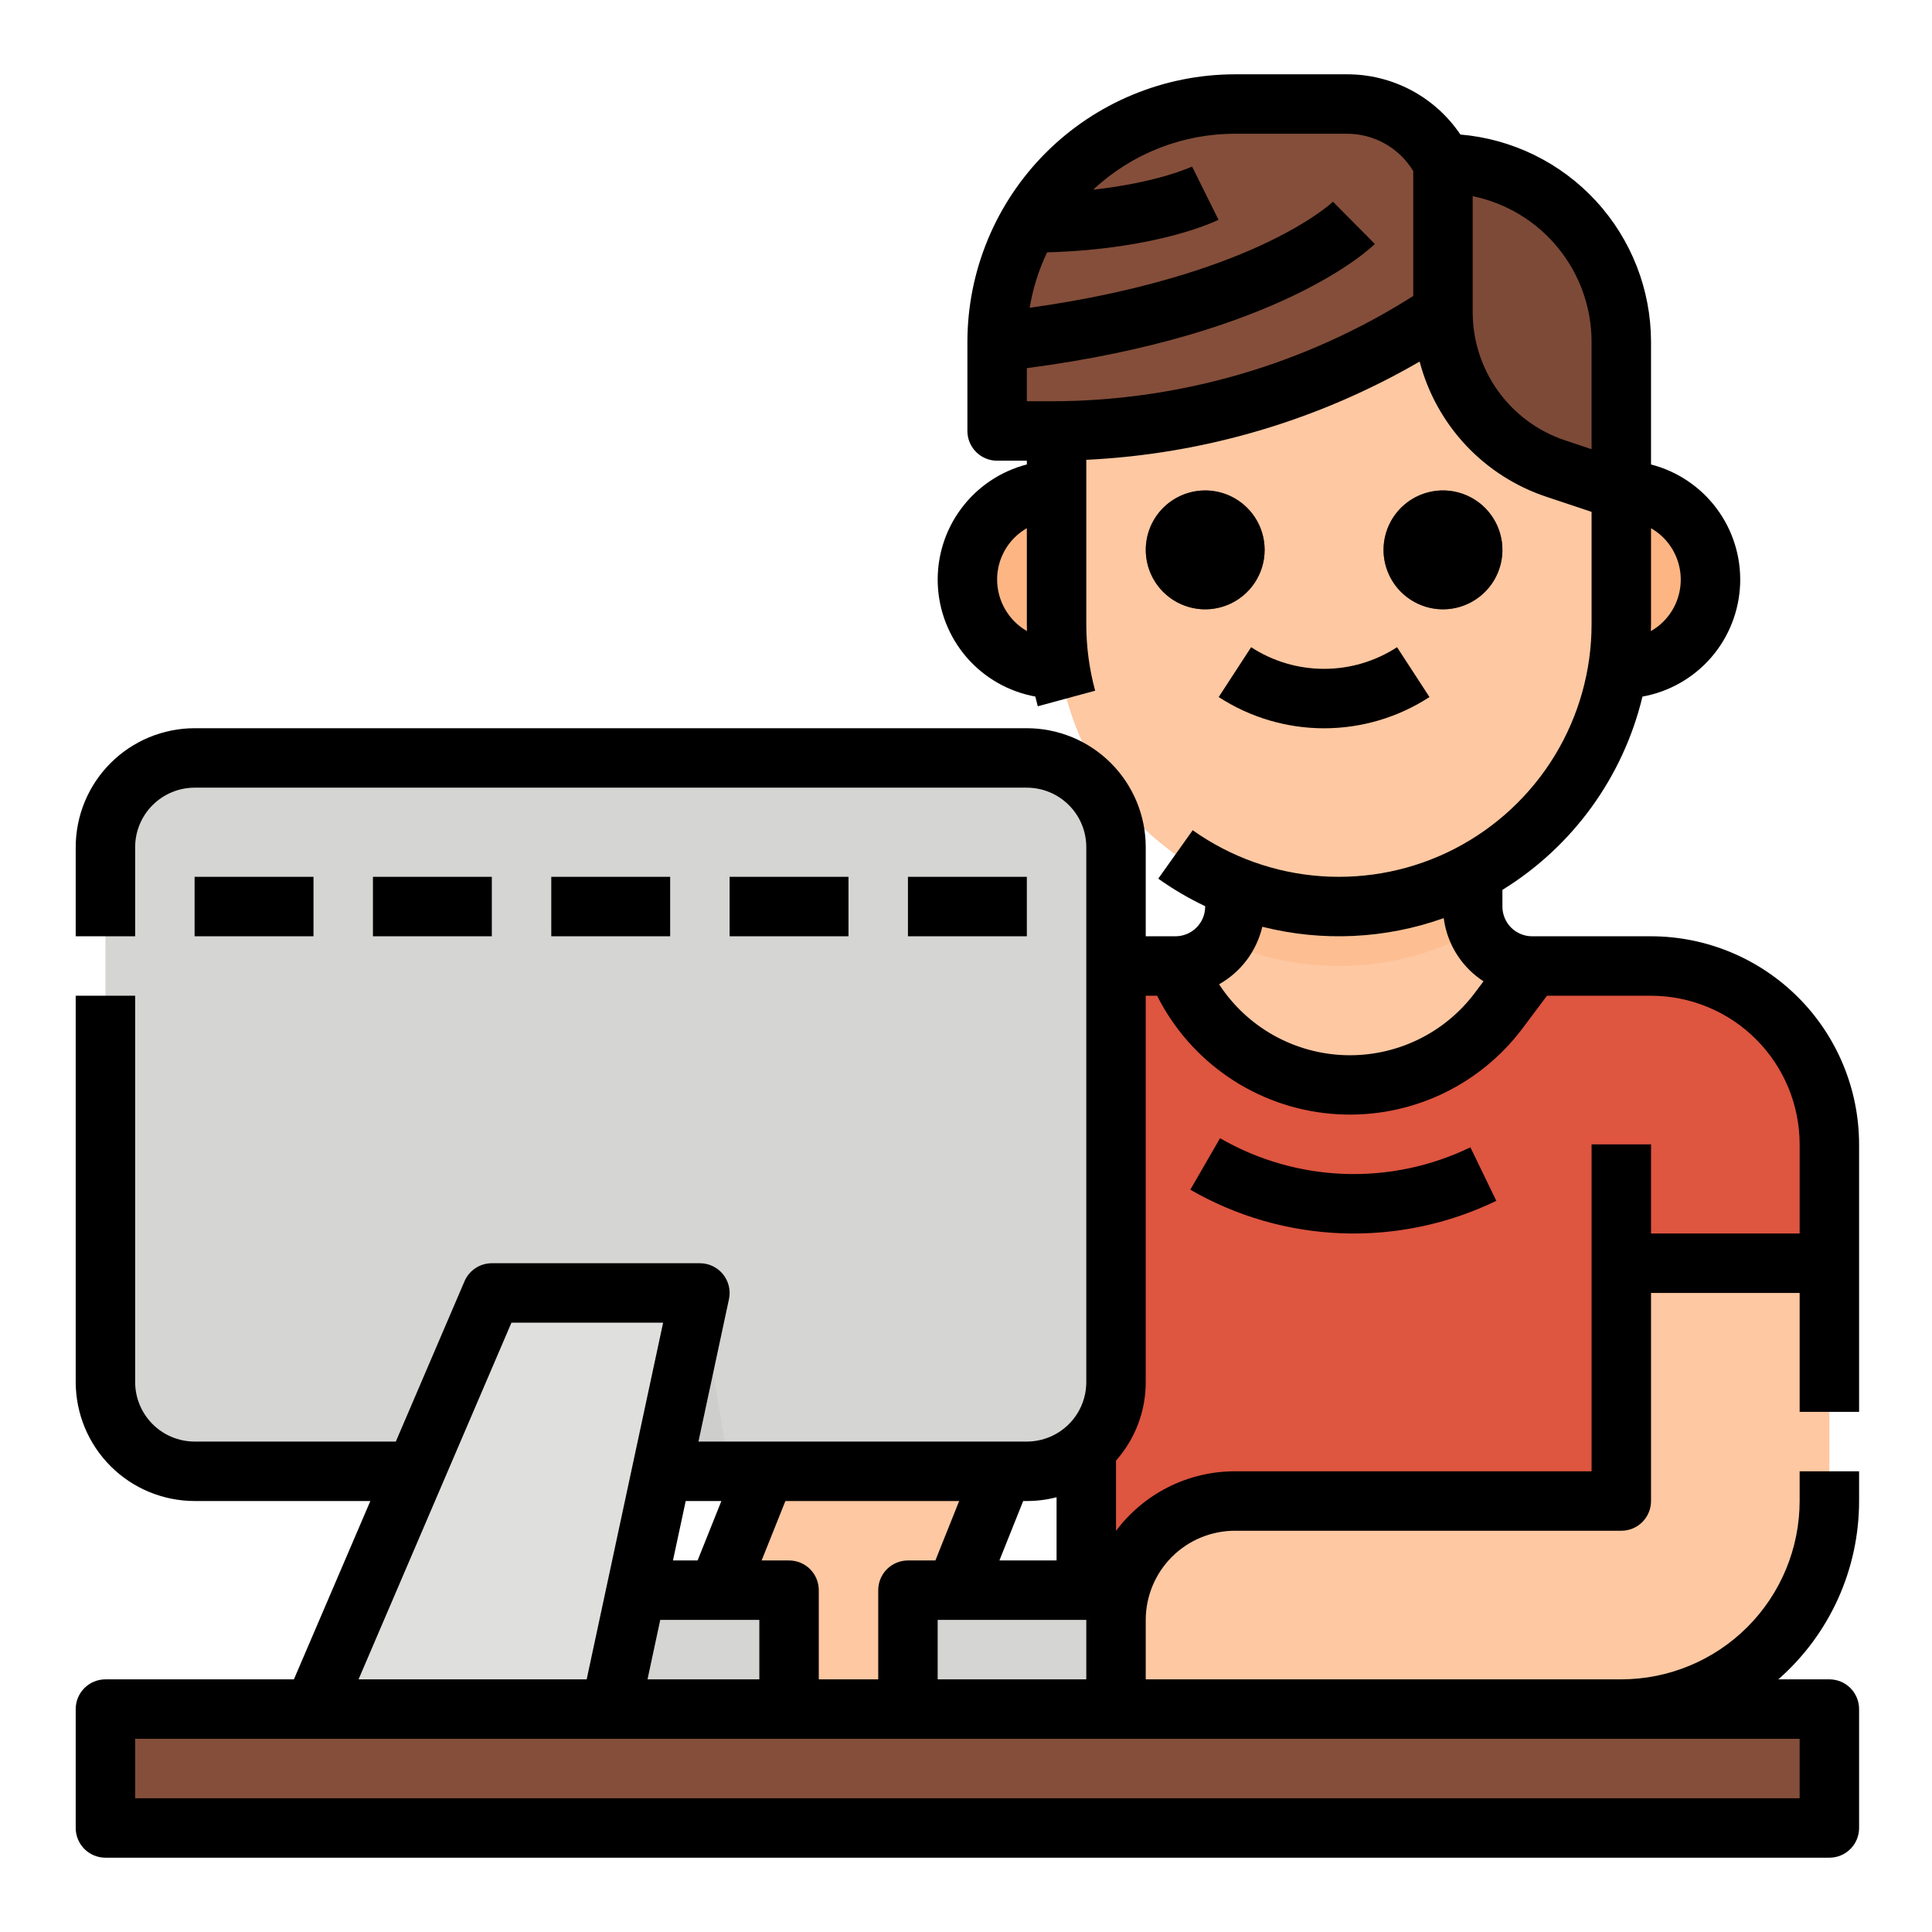 <svg width="65" height="65" viewBox="0 0 65 65" fill="none" xmlns="http://www.w3.org/2000/svg">
<path d="M51.547 32.5V38.5H39.547V32.5C39.81 32.5 40.07 32.449 40.313 32.348C40.556 32.248 40.776 32.1 40.962 31.915C41.148 31.729 41.295 31.508 41.395 31.266C41.496 31.023 41.547 30.763 41.547 30.5V28.5H49.547V30.5C49.547 30.763 49.599 31.023 49.699 31.266C49.799 31.509 49.947 31.729 50.132 31.915C50.318 32.101 50.539 32.248 50.782 32.349C51.024 32.449 51.285 32.5 51.547 32.5Z" fill="#FDC8A2"/>
<path d="M49.706 31.28C48.412 32.007 46.966 32.422 45.483 32.49C44.001 32.558 42.523 32.279 41.167 31.674C41.415 31.332 41.548 30.922 41.547 30.5V28.5H49.547V30.5C49.547 30.768 49.601 31.033 49.706 31.28Z" fill="#FDBF92"/>
<path d="M31.039 36.272L28.547 42.5H36.547V57.5H54.547V42.5H61.547V38.5C61.547 36.909 60.915 35.383 59.79 34.257C58.665 33.132 57.139 32.5 55.547 32.5H51.547L50.426 33.996C49.842 34.773 49.086 35.404 48.217 35.839C47.347 36.274 46.389 36.5 45.417 36.5C44.254 36.5 43.114 36.176 42.125 35.565C41.136 34.954 40.337 34.079 39.817 33.039L39.547 32.5H36.61C35.411 32.5 34.239 32.859 33.246 33.532C32.253 34.204 31.484 35.158 31.039 36.272Z" fill="#DE5540"/>
<path d="M30.547 57.5H22.547L28.547 42.5H36.547L30.547 57.5Z" fill="#FDC8A2"/>
<path d="M54.547 22.5H52.547V16.5H54.547C55.343 16.5 56.106 16.816 56.669 17.379C57.231 17.941 57.547 18.704 57.547 19.5C57.547 20.296 57.231 21.059 56.669 21.621C56.106 22.184 55.343 22.5 54.547 22.5Z" fill="#FDB683"/>
<path d="M35.547 16.5H37.547V22.5H35.547C34.752 22.5 33.989 22.184 33.426 21.621C32.863 21.059 32.547 20.296 32.547 19.5C32.547 18.704 32.863 17.941 33.426 17.379C33.989 16.816 34.752 16.5 35.547 16.5Z" fill="#FDB683"/>
<path d="M41.547 8.5H48.547C50.139 8.5 51.665 9.132 52.79 10.257C53.915 11.383 54.547 12.909 54.547 14.5V21C54.547 23.52 53.547 25.936 51.765 27.718C49.983 29.499 47.567 30.5 45.047 30.5C42.528 30.5 40.111 29.499 38.33 27.718C36.548 25.936 35.547 23.52 35.547 21V14.5C35.547 12.909 36.179 11.383 37.305 10.257C38.43 9.132 39.956 8.5 41.547 8.5Z" fill="#FDC8A2"/>
<path d="M54.547 16.5L52.342 15.765C51.237 15.396 50.276 14.69 49.595 13.745C48.914 12.8 48.547 11.665 48.547 10.5V5.5C50.139 5.5 51.665 6.132 52.79 7.257C53.915 8.383 54.547 9.909 54.547 11.5V16.5Z" fill="#7D4A38"/>
<path d="M48.547 5.5V10.5C46.602 11.798 44.476 12.802 42.237 13.479C40 14.156 37.674 14.5 35.336 14.5H33.547V11.5C33.547 9.378 34.39 7.343 35.891 5.843C37.391 4.343 39.426 3.5 41.547 3.5H45.311C45.983 3.5 46.642 3.687 47.213 4.04C47.785 4.393 48.247 4.899 48.547 5.5Z" fill="#844E3A"/>
<path d="M40.547 20.5C40.152 20.5 39.765 20.383 39.436 20.163C39.107 19.943 38.851 19.631 38.7 19.265C38.548 18.9 38.509 18.498 38.586 18.11C38.663 17.722 38.853 17.366 39.133 17.086C39.413 16.806 39.769 16.616 40.157 16.538C40.545 16.461 40.947 16.501 41.313 16.652C41.678 16.804 41.99 17.06 42.21 17.389C42.43 17.718 42.547 18.104 42.547 18.5C42.547 19.03 42.336 19.539 41.961 19.913C41.586 20.288 41.078 20.499 40.547 20.5Z" fill="#844E3A"/>
<path d="M48.547 20.5C48.152 20.5 47.765 20.383 47.436 20.163C47.107 19.943 46.851 19.631 46.7 19.265C46.548 18.9 46.509 18.498 46.586 18.11C46.663 17.722 46.853 17.366 47.133 17.086C47.413 16.806 47.769 16.616 48.157 16.538C48.545 16.461 48.947 16.501 49.313 16.652C49.678 16.804 49.99 17.06 50.21 17.389C50.43 17.718 50.547 18.104 50.547 18.5C50.547 19.03 50.336 19.539 49.961 19.913C49.586 20.288 49.078 20.499 48.547 20.5Z" fill="#844E3A"/>
<path d="M44.547 24.503C43.289 24.503 42.057 24.138 41.002 23.452L42.093 21.775C42.823 22.25 43.676 22.503 44.547 22.503C45.419 22.503 46.272 22.25 47.002 21.775L48.093 23.452C47.038 24.138 45.806 24.503 44.547 24.503Z" fill="#FCB079"/>
<path d="M3.547 57.5H61.547V61.5H3.547V57.5Z" fill="#844E3A"/>
<path d="M34.547 25.5H6.547C4.891 25.5 3.547 26.843 3.547 28.5V46.5C3.547 48.157 4.891 49.5 6.547 49.5H34.547C36.204 49.5 37.547 48.157 37.547 46.5V28.5C37.547 26.843 36.204 25.5 34.547 25.5Z" fill="#D5D5D3"/>
<path d="M20.547 49.5H24.547L23.547 43.5H20.547V49.5Z" fill="#CECECC"/>
<path d="M14.547 53.5H26.547V57.5H14.547V53.5Z" fill="#D5D5D3"/>
<path d="M20.547 57.5H10.547L16.547 43.5H23.547L20.547 57.5Z" fill="#DFDFDD"/>
<path d="M30.547 53.5H42.547V57.5H30.547V53.5Z" fill="#D5D5D3"/>
<path d="M54.547 42.5V50.5H41.547C40.486 50.5 39.469 50.921 38.719 51.672C37.969 52.422 37.547 53.439 37.547 54.5V56.5C37.547 56.765 37.653 57.02 37.84 57.207C38.028 57.395 38.282 57.5 38.547 57.5H54.547C56.404 57.5 58.184 56.763 59.497 55.45C60.81 54.137 61.547 52.356 61.547 50.5V42.5H54.547Z" fill="#FDC8A2"/>
<path d="M55.547 31.5H51.547C51.416 31.5 51.286 31.475 51.164 31.424C51.043 31.374 50.932 31.301 50.84 31.208C50.747 31.115 50.673 31.005 50.623 30.883C50.573 30.762 50.547 30.631 50.547 30.5V29.939C52.915 28.479 54.609 26.141 55.259 23.436C56.157 23.274 56.972 22.81 57.57 22.121C58.167 21.432 58.511 20.559 58.545 19.647C58.579 18.736 58.3 17.84 57.755 17.109C57.209 16.378 56.431 15.855 55.547 15.627V11.5C55.545 9.746 54.885 8.056 53.697 6.765C52.51 5.474 50.881 4.675 49.133 4.526C48.712 3.9 48.143 3.388 47.476 3.034C46.809 2.681 46.066 2.497 45.311 2.5H41.547C39.161 2.503 36.874 3.452 35.186 5.139C33.499 6.826 32.55 9.114 32.547 11.5V14.5C32.547 14.765 32.653 15.02 32.84 15.207C33.028 15.395 33.282 15.5 33.547 15.5H34.547V15.626C33.664 15.854 32.886 16.377 32.341 17.108C31.796 17.838 31.517 18.733 31.55 19.645C31.583 20.556 31.927 21.428 32.523 22.118C33.12 22.807 33.935 23.271 34.832 23.435C34.858 23.544 34.885 23.654 34.915 23.762L36.845 23.238C36.647 22.508 36.547 21.756 36.547 21V15.47C40.496 15.281 44.342 14.148 47.762 12.164C48.038 13.218 48.573 14.185 49.317 14.98C50.062 15.774 50.993 16.37 52.026 16.713L53.547 17.221V21C53.547 22.56 53.118 24.089 52.307 25.421C51.495 26.753 50.333 27.836 48.948 28.552C47.562 29.268 46.006 29.588 44.45 29.479C42.895 29.37 41.399 28.834 40.127 27.932L38.968 29.561C39.466 29.916 39.995 30.226 40.547 30.488V30.5C40.547 30.765 40.442 31.019 40.254 31.207C40.067 31.394 39.812 31.5 39.547 31.5H38.547V28.5C38.546 27.439 38.124 26.423 37.374 25.673C36.625 24.923 35.608 24.501 34.547 24.5H6.547C5.487 24.501 4.47 24.923 3.72 25.673C2.97 26.423 2.549 27.439 2.547 28.5V31.5H4.547V28.5C4.548 27.97 4.759 27.461 5.134 27.087C5.509 26.712 6.017 26.501 6.547 26.5H34.547C35.078 26.501 35.586 26.712 35.961 27.087C36.336 27.461 36.547 27.97 36.547 28.5V46.5C36.547 47.03 36.336 47.539 35.961 47.913C35.586 48.288 35.078 48.499 34.547 48.5H23.499L24.525 43.709C24.556 43.564 24.555 43.413 24.52 43.268C24.485 43.123 24.419 42.987 24.325 42.871C24.231 42.755 24.113 42.662 23.978 42.598C23.844 42.533 23.697 42.5 23.547 42.5H16.547C16.352 42.5 16.16 42.557 15.997 42.665C15.834 42.773 15.705 42.926 15.628 43.106L13.317 48.5H6.547C6.017 48.499 5.509 48.288 5.134 47.913C4.759 47.539 4.548 47.03 4.547 46.5V33.5H2.547V46.5C2.549 47.56 2.97 48.577 3.72 49.327C4.47 50.077 5.487 50.499 6.547 50.5H12.46L9.888 56.5H3.547C3.282 56.5 3.028 56.605 2.84 56.793C2.653 56.98 2.547 57.235 2.547 57.5V61.5C2.547 61.765 2.653 62.02 2.84 62.207C3.028 62.395 3.282 62.5 3.547 62.5H61.547C61.813 62.5 62.067 62.395 62.255 62.207C62.442 62.02 62.547 61.765 62.547 61.5V57.5C62.547 57.235 62.442 56.98 62.255 56.793C62.067 56.605 61.813 56.5 61.547 56.5H59.83C60.684 55.751 61.368 54.828 61.837 53.793C62.305 52.759 62.547 51.636 62.547 50.5V49.5H60.547V50.5C60.545 52.091 59.913 53.616 58.788 54.741C57.663 55.865 56.138 56.498 54.547 56.5H38.547V54.5C38.548 53.705 38.865 52.942 39.427 52.38C39.989 51.817 40.752 51.501 41.547 51.5H54.547C54.813 51.5 55.067 51.395 55.255 51.207C55.442 51.02 55.547 50.765 55.547 50.5V43.5H60.547V47.5H62.547V38.5C62.545 36.644 61.807 34.865 60.495 33.553C59.182 32.24 57.403 31.502 55.547 31.5ZM55.547 21V17.771C55.813 17.924 56.04 18.136 56.21 18.39C56.38 18.645 56.49 18.936 56.53 19.24C56.57 19.544 56.54 19.852 56.441 20.143C56.343 20.433 56.179 20.697 55.962 20.913C55.837 21.038 55.695 21.146 55.541 21.233C55.543 21.156 55.547 21.078 55.547 21ZM33.547 19.5C33.547 19.238 33.598 18.977 33.699 18.735C33.799 18.492 33.947 18.272 34.132 18.087C34.256 17.964 34.396 17.857 34.547 17.77V21C34.547 21.077 34.55 21.154 34.551 21.232C34.246 21.057 33.993 20.805 33.817 20.5C33.641 20.197 33.548 19.851 33.547 19.5ZM47.547 9.958C43.897 12.275 39.661 13.504 35.336 13.5H34.547V12.386C43.108 11.265 46.126 8.335 46.255 8.207L44.847 6.787C44.839 6.794 44.112 7.485 42.356 8.285C40.88 8.957 38.385 9.832 34.642 10.355C34.749 9.709 34.946 9.081 35.229 8.49C38.97 8.384 40.909 7.437 40.995 7.394L40.106 5.603C40.091 5.61 38.972 6.139 36.779 6.382C38.072 5.172 39.777 4.499 41.547 4.5H45.311C45.761 4.498 46.203 4.613 46.595 4.833C46.987 5.053 47.315 5.371 47.547 5.756V9.958ZM52.658 14.816C51.752 14.515 50.964 13.936 50.405 13.161C49.847 12.386 49.547 11.455 49.547 10.5V6.6C50.676 6.832 51.69 7.446 52.419 8.339C53.147 9.231 53.546 10.348 53.547 11.5V15.113L52.658 14.816ZM42.469 31.18C44.487 31.69 46.612 31.589 48.573 30.889C48.657 31.546 48.958 32.156 49.426 32.623C49.574 32.77 49.736 32.902 49.911 33.015L49.626 33.395C49.119 34.073 48.457 34.618 47.694 34.984C46.932 35.35 46.093 35.527 45.248 35.5C44.402 35.472 43.576 35.241 42.839 34.826C42.102 34.411 41.477 33.824 41.015 33.115C41.378 32.91 41.695 32.633 41.945 32.3C42.195 31.967 42.374 31.585 42.469 31.18ZM36.547 54.5V56.5H31.547V54.5H36.547ZM34.424 50.5H34.547C34.885 50.5 35.221 50.458 35.547 50.373V52.5H33.624L34.424 50.5ZM26.424 50.5H32.27L31.47 52.5H30.547C30.282 52.5 30.028 52.605 29.84 52.793C29.653 52.98 29.547 53.235 29.547 53.5V56.5H27.547V53.5C27.547 53.235 27.442 52.98 27.255 52.793C27.067 52.605 26.813 52.5 26.547 52.5H25.624L26.424 50.5ZM23.07 50.5H24.27L23.47 52.5H22.641L23.07 50.5ZM25.547 54.5V56.5H21.785L22.213 54.5H25.547ZM17.207 44.5H22.31L19.738 56.5H12.063L17.207 44.5ZM60.547 58.5V60.5H4.547V58.5H60.547ZM60.547 41.5H55.547V38.5H53.547V49.5H41.547C40.771 49.5 40.005 49.681 39.311 50.029C38.616 50.377 38.013 50.882 37.547 51.504V49.141C38.192 48.412 38.548 47.473 38.547 46.5V33.5H38.93C39.485 34.605 40.313 35.549 41.336 36.244C42.358 36.939 43.542 37.362 44.773 37.471C46.005 37.581 47.244 37.374 48.373 36.871C49.502 36.368 50.484 35.584 51.226 34.595L52.047 33.5H55.547C56.873 33.502 58.144 34.029 59.081 34.966C60.019 35.904 60.546 37.174 60.547 38.5V41.5ZM49.47 38.6L50.342 40.4C48.726 41.183 46.943 41.558 45.148 41.493C43.354 41.428 41.602 40.924 40.047 40.026L41.047 38.294C42.32 39.029 43.753 39.441 45.221 39.494C46.689 39.547 48.148 39.24 49.47 38.6H49.47ZM42.547 18.5C42.547 18.896 42.43 19.282 42.21 19.611C41.99 19.94 41.678 20.196 41.313 20.348C40.947 20.499 40.545 20.539 40.157 20.462C39.769 20.384 39.413 20.194 39.133 19.914C38.853 19.634 38.663 19.278 38.586 18.89C38.509 18.502 38.548 18.1 38.7 17.735C38.851 17.369 39.107 17.057 39.436 16.837C39.765 16.617 40.152 16.5 40.547 16.5C41.078 16.501 41.586 16.712 41.961 17.087C42.336 17.461 42.547 17.97 42.547 18.5ZM46.547 18.5C46.547 18.105 46.665 17.718 46.884 17.389C47.104 17.06 47.416 16.804 47.782 16.652C48.147 16.501 48.55 16.461 48.938 16.538C49.325 16.616 49.682 16.806 49.962 17.086C50.241 17.366 50.432 17.722 50.509 18.11C50.586 18.498 50.547 18.9 50.395 19.265C50.244 19.631 49.987 19.943 49.658 20.163C49.33 20.383 48.943 20.5 48.547 20.5C48.017 20.499 47.509 20.288 47.134 19.913C46.759 19.539 46.548 19.03 46.547 18.5ZM47.002 21.775L48.093 23.451C47.038 24.137 45.806 24.502 44.547 24.502C43.289 24.502 42.057 24.137 41.002 23.451L42.093 21.775C42.823 22.25 43.676 22.503 44.547 22.503C45.419 22.503 46.271 22.25 47.002 21.775ZM16.547 31.5H12.547V29.5H16.547V31.5ZM22.547 29.5V31.5H18.547V29.5H22.547ZM28.547 29.5V31.5H24.547V29.5H28.547ZM34.547 31.5H30.547V29.5H34.547V31.5ZM10.547 29.5V31.5H6.547V29.5H10.547Z" fill="black"/>
</svg>
